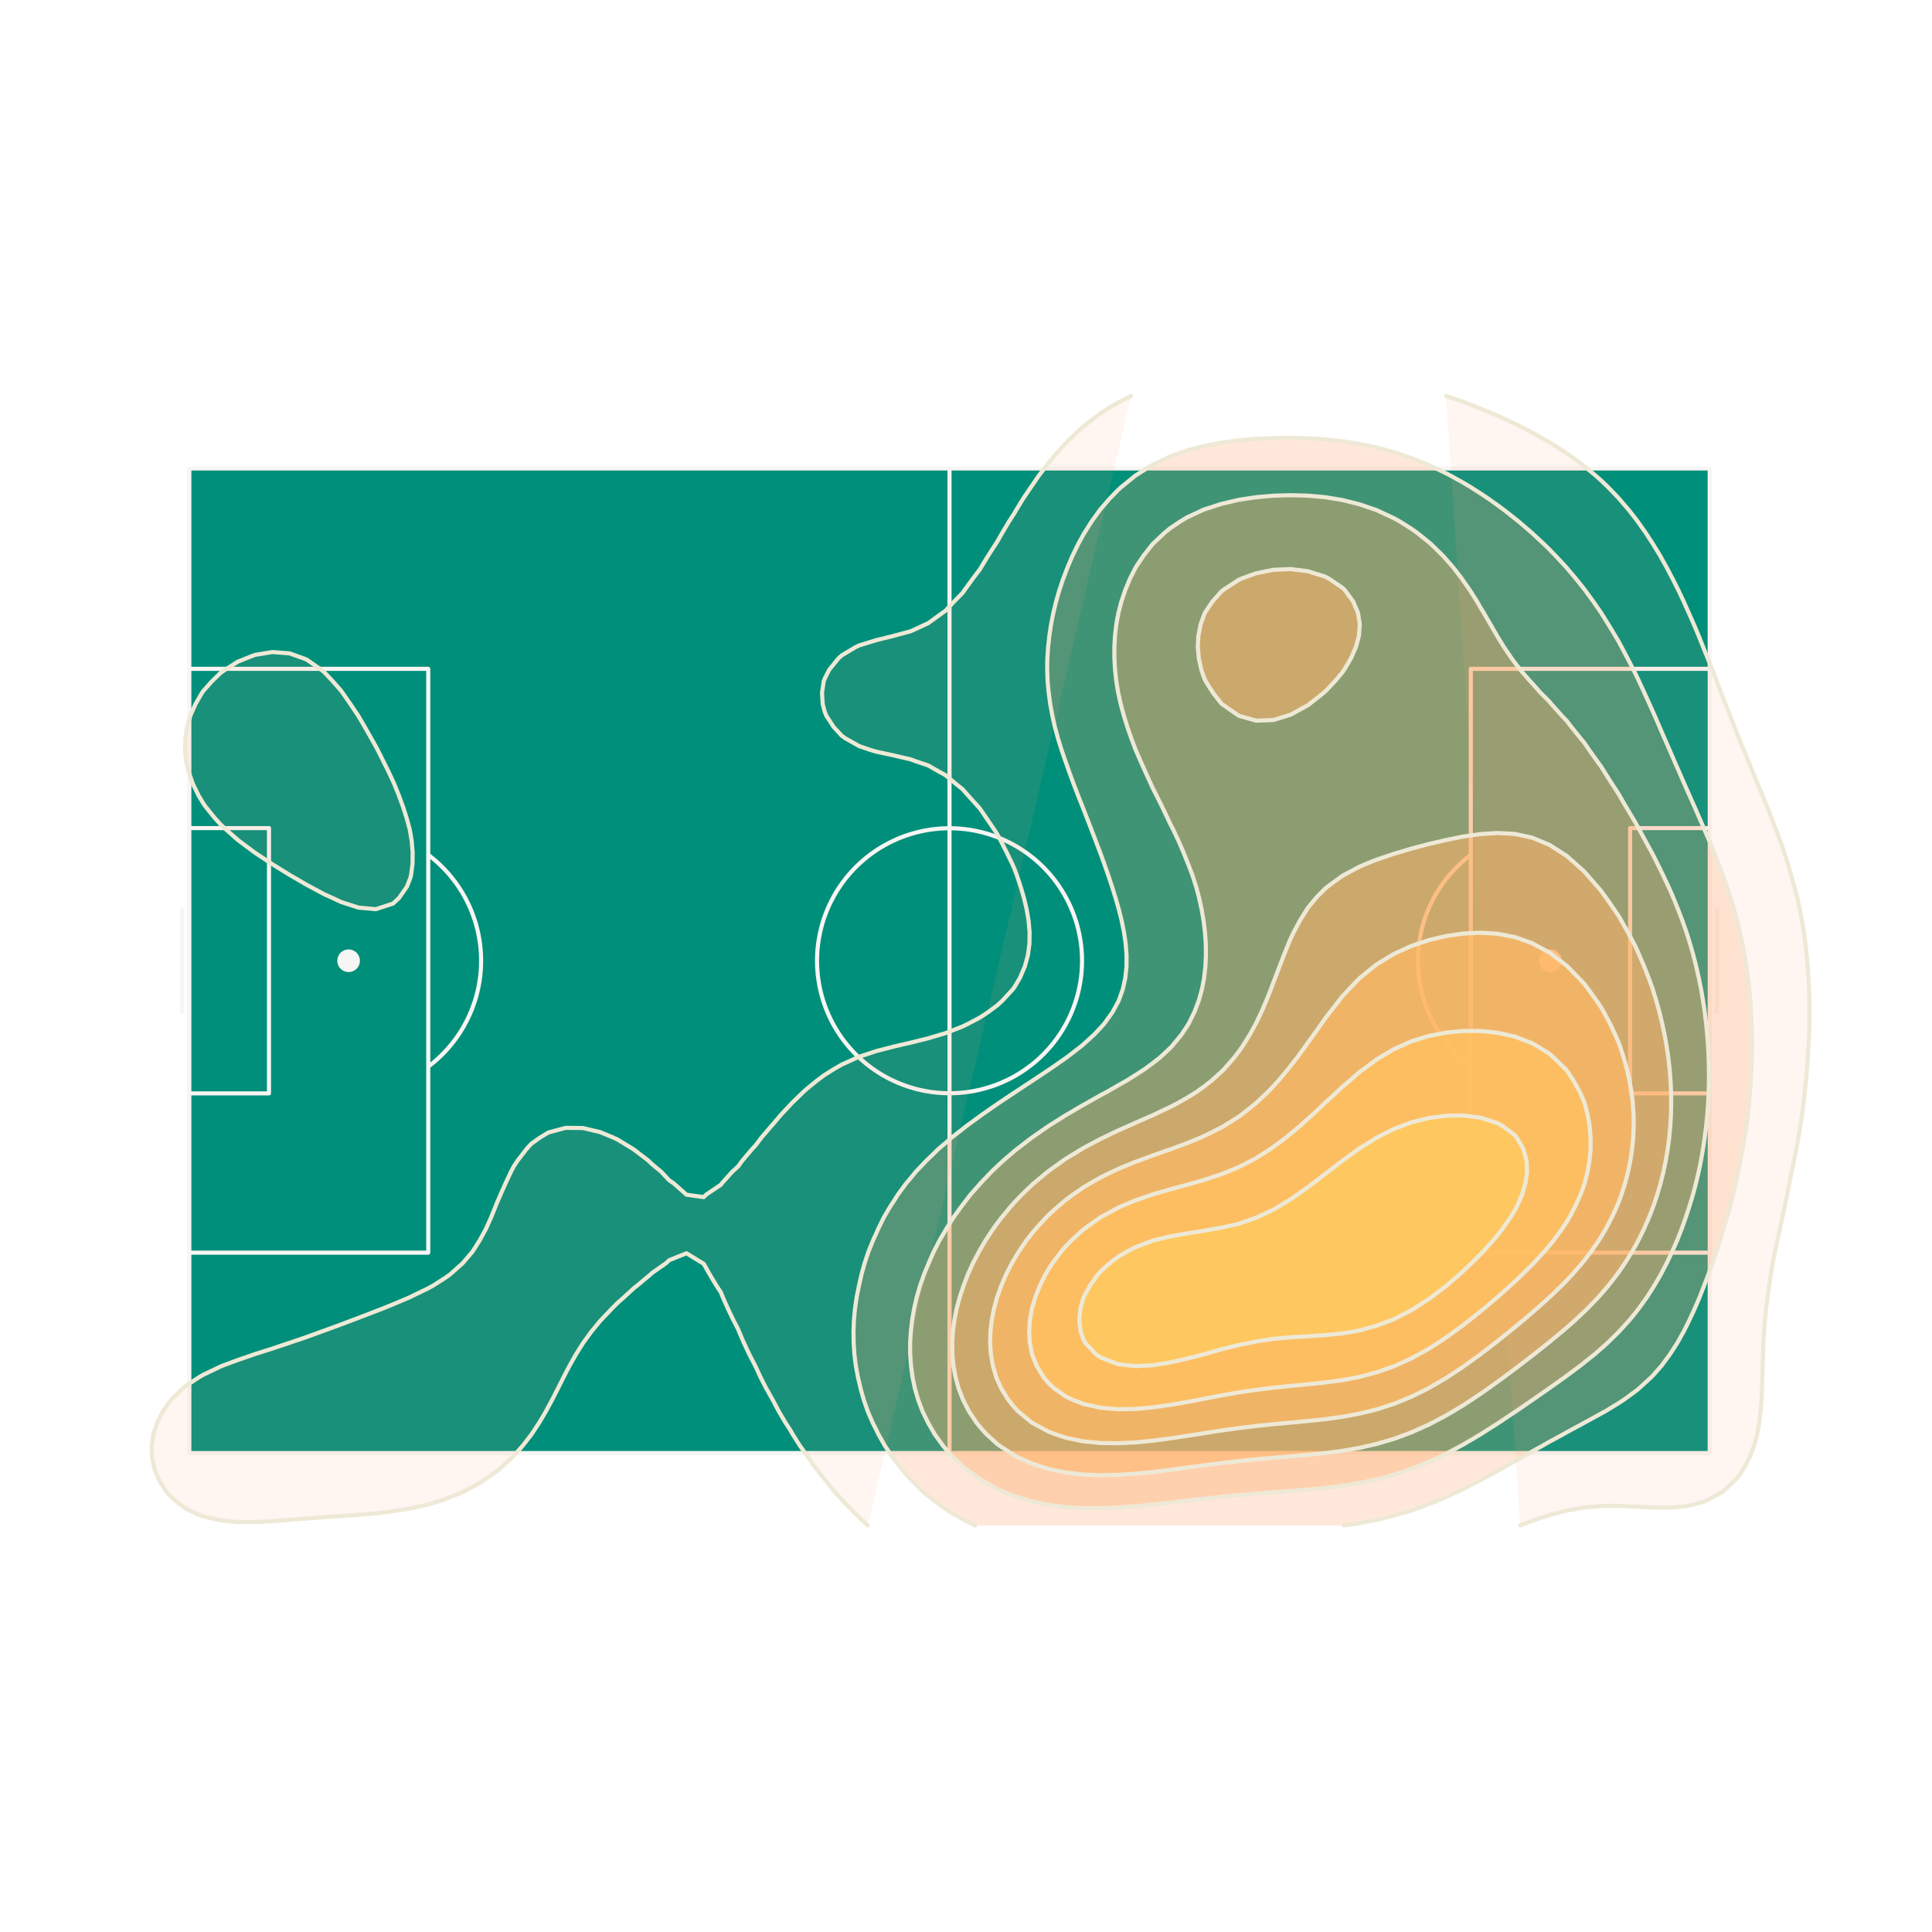 <?xml version='1.0' encoding='UTF-8' ?>
<svg xmlns='http://www.w3.org/2000/svg' xmlns:xlink='http://www.w3.org/1999/xlink' viewBox='0 0 504.00 504.00'>
<defs>
  <style type='text/css'><![CDATA[
    line, polyline, path, rect, circle {
      fill: none;
      stroke: #000000;
      stroke-linecap: round;
      stroke-linejoin: round;
      stroke-miterlimit: 10.00;
    }
  ]]></style>
</defs>
<rect width='100%' height='100%' style='stroke: none; fill: #FFFFFF;'/>
<defs>
  <clipPath id='cpMHw1MDR8NDIwLjg5OHw4My4xMDE5'>
    <rect x='0.00' y='83.10' width='504.00' height='337.80' />
  </clipPath>
</defs>
<defs>
  <clipPath id='cpMHw1MDR8NTA0fDA='>
    <rect x='0.00' y='0.00' width='504.00' height='504.00' />
  </clipPath>
</defs>
<defs>
  <clipPath id='cpOC4yMTkxOHw0OTguNTIxfDQxMi42Nzl8ODguNTgxNA=='>
    <rect x='8.22' y='88.58' width='490.30' height='324.10' />
  </clipPath>
</defs>
<rect x='49.39' y='122.20' width='396.62' height='256.86' style='stroke-width: 1.07; stroke: #F7F6F4; stroke-linecap: butt; fill: #008F7A;' clip-path='url(#cpOC4yMTkxOHw0OTguNTIxfDQxMi42Nzl8ODguNTgxNA==)' />
<polyline points='247.70,216.07 248.31,216.07 248.91,216.09 249.51,216.11 250.11,216.15 250.72,216.20 251.32,216.26 251.92,216.32 252.51,216.40 253.11,216.49 253.71,216.59 254.30,216.70 254.89,216.82 255.48,216.95 256.07,217.09 256.65,217.24 257.23,217.41 257.81,217.58 258.38,217.76 258.96,217.95 259.53,218.15 260.09,218.36 260.65,218.58 261.21,218.81 261.76,219.06 262.31,219.31 262.86,219.57 263.40,219.83 263.93,220.11 264.46,220.40 264.99,220.70 265.51,221.00 266.02,221.32 266.53,221.64 267.03,221.98 267.53,222.32 268.02,222.67 268.50,223.03 268.98,223.39 269.45,223.77 269.92,224.15 270.38,224.55 270.83,224.94 271.28,225.35 271.71,225.77 272.14,226.19 272.57,226.62 272.98,227.06 273.39,227.50 273.79,227.95 274.18,228.41 274.56,228.88 274.94,229.35 275.31,229.83 275.67,230.31 276.02,230.81 276.36,231.30 276.69,231.81 277.01,232.31 277.33,232.83 277.64,233.35 277.93,233.87 278.22,234.40 278.50,234.94 278.77,235.48 279.03,236.02 279.28,236.57 279.52,237.13 279.75,237.68 279.97,238.24 280.18,238.81 280.38,239.38 280.58,239.95 280.76,240.52 280.93,241.10 281.09,241.68 281.24,242.27 281.38,242.86 281.51,243.44 281.63,244.04 281.74,244.63 281.84,245.22 281.93,245.82 282.01,246.42 282.08,247.02 282.14,247.62 282.18,248.22 282.22,248.82 282.25,249.42 282.26,250.03 282.27,250.63 282.26,251.23 282.25,251.84 282.22,252.44 282.18,253.04 282.14,253.64 282.08,254.24 282.01,254.84 281.93,255.44 281.84,256.04 281.74,256.63 281.63,257.23 281.51,257.82 281.38,258.41 281.24,258.99 281.09,259.58 280.93,260.16 280.76,260.74 280.58,261.31 280.38,261.88 280.18,262.45 279.97,263.02 279.75,263.58 279.52,264.13 279.28,264.69 279.03,265.24 278.77,265.78 278.50,266.32 278.22,266.86 277.93,267.39 277.64,267.91 277.33,268.43 277.01,268.95 276.69,269.45 276.36,269.96 276.02,270.45 275.67,270.95 275.31,271.43 274.94,271.91 274.56,272.38 274.18,272.85 273.79,273.31 273.39,273.76 272.98,274.20 272.57,274.64 272.14,275.07 271.71,275.49 271.28,275.91 270.83,276.32 270.38,276.72 269.92,277.11 269.45,277.49 268.98,277.87 268.50,278.23 268.02,278.59 267.53,278.94 267.03,279.28 266.53,279.62 266.02,279.94 265.51,280.26 264.99,280.56 264.46,280.86 263.93,281.15 263.40,281.43 262.86,281.70 262.31,281.95 261.76,282.20 261.21,282.45 260.65,282.68 260.09,282.90 259.53,283.11 258.96,283.31 258.38,283.50 257.81,283.68 257.23,283.85 256.65,284.02 256.07,284.17 255.48,284.31 254.89,284.44 254.30,284.56 253.71,284.67 253.11,284.77 252.51,284.86 251.92,284.94 251.32,285.00 250.72,285.06 250.11,285.11 249.51,285.15 248.91,285.17 248.31,285.19 247.70,285.19 247.10,285.19 246.50,285.17 245.89,285.15 245.29,285.11 244.69,285.06 244.09,285.00 243.49,284.94 242.89,284.86 242.30,284.77 241.70,284.67 241.11,284.56 240.52,284.44 239.93,284.31 239.34,284.17 238.76,284.02 238.18,283.85 237.60,283.68 237.02,283.50 236.45,283.31 235.88,283.11 235.32,282.90 234.76,282.68 234.20,282.45 233.65,282.20 233.10,281.95 232.55,281.70 232.01,281.43 231.48,281.15 230.95,280.86 230.42,280.56 229.90,280.26 229.39,279.94 228.88,279.62 228.38,279.28 227.88,278.94 227.39,278.59 226.90,278.23 226.42,277.87 225.95,277.49 225.49,277.11 225.03,276.72 224.58,276.32 224.13,275.91 223.69,275.49 223.26,275.07 222.84,274.64 222.43,274.20 222.02,273.76 221.62,273.31 221.23,272.85 220.84,272.38 220.47,271.91 220.10,271.43 219.74,270.95 219.39,270.45 219.05,269.96 218.72,269.45 218.39,268.95 218.08,268.43 217.77,267.91 217.47,267.39 217.19,266.86 216.91,266.32 216.64,265.78 216.38,265.24 216.13,264.69 215.89,264.13 215.66,263.58 215.44,263.02 215.23,262.45 215.02,261.88 214.83,261.31 214.65,260.74 214.48,260.16 214.32,259.58 214.17,258.99 214.03,258.41 213.90,257.82 213.78,257.23 213.67,256.63 213.57,256.04 213.48,255.44 213.40,254.84 213.33,254.24 213.27,253.64 213.23,253.04 213.19,252.44 213.16,251.84 213.15,251.23 213.14,250.63 213.15,250.03 213.16,249.42 213.19,248.82 213.23,248.22 213.27,247.62 213.33,247.02 213.40,246.42 213.48,245.82 213.57,245.22 213.67,244.63 213.78,244.04 213.90,243.44 214.03,242.86 214.17,242.27 214.32,241.68 214.48,241.10 214.65,240.52 214.83,239.95 215.02,239.38 215.23,238.81 215.44,238.24 215.66,237.68 215.89,237.13 216.13,236.57 216.38,236.02 216.64,235.48 216.91,234.94 217.19,234.40 217.47,233.87 217.77,233.35 218.08,232.83 218.39,232.31 218.72,231.81 219.05,231.30 219.39,230.81 219.74,230.31 220.10,229.83 220.47,229.35 220.84,228.88 221.23,228.41 221.62,227.95 222.02,227.50 222.43,227.06 222.84,226.62 223.26,226.19 223.69,225.77 224.13,225.35 224.58,224.94 225.03,224.55 225.49,224.15 225.95,223.77 226.42,223.39 226.90,223.03 227.39,222.67 227.88,222.32 228.38,221.98 228.88,221.64 229.39,221.32 229.90,221.00 230.42,220.70 230.95,220.40 231.48,220.11 232.01,219.83 232.55,219.57 233.10,219.31 233.65,219.06 234.20,218.81 234.76,218.58 235.32,218.36 235.88,218.15 236.45,217.95 237.02,217.76 237.60,217.58 238.18,217.41 238.76,217.24 239.34,217.09 239.93,216.95 240.52,216.82 241.11,216.70 241.70,216.59 242.30,216.49 242.89,216.40 243.49,216.32 244.09,216.26 244.69,216.20 245.29,216.15 245.89,216.11 246.50,216.09 247.10,216.07 247.70,216.07 247.70,216.07 ' style='stroke-width: 1.07; stroke: #F7F6F4;' clip-path='url(#cpOC4yMTkxOHw0OTguNTIxfDQxMi42Nzl8ODguNTgxNA==)' />
<polyline points='90.94,216.07 91.55,216.07 92.15,216.09 92.75,216.11 93.35,216.15 93.96,216.20 94.56,216.26 95.16,216.32 95.75,216.40 96.35,216.49 96.95,216.59 97.54,216.70 98.13,216.82 98.72,216.95 99.30,217.09 99.89,217.24 100.47,217.41 101.05,217.58 101.62,217.76 102.20,217.95 102.76,218.15 103.33,218.36 103.89,218.58 104.45,218.81 105.00,219.06 105.55,219.31 106.09,219.57 106.63,219.83 107.17,220.11 107.70,220.40 108.22,220.70 108.74,221.00 109.26,221.32 109.77,221.64 110.27,221.98 110.77,222.32 111.26,222.67 111.74,223.03 112.22,223.39 112.69,223.77 113.16,224.15 113.62,224.55 114.07,224.94 114.52,225.35 114.95,225.77 115.38,226.19 115.81,226.62 116.22,227.06 116.63,227.50 117.03,227.95 117.42,228.41 117.80,228.88 118.18,229.35 118.55,229.83 118.91,230.31 119.26,230.81 119.60,231.30 119.93,231.81 120.25,232.31 120.57,232.83 120.88,233.35 121.17,233.87 121.46,234.40 121.74,234.94 122.01,235.48 122.27,236.02 122.52,236.57 122.76,237.13 122.99,237.68 123.21,238.24 123.42,238.81 123.62,239.38 123.81,239.95 124.00,240.52 124.17,241.10 124.33,241.68 124.48,242.27 124.62,242.86 124.75,243.44 124.87,244.04 124.98,244.63 125.08,245.22 125.17,245.82 125.25,246.42 125.32,247.02 125.37,247.62 125.42,248.22 125.46,248.82 125.49,249.42 125.50,250.03 125.51,250.63 125.50,251.23 125.49,251.84 125.46,252.44 125.42,253.04 125.37,253.64 125.32,254.24 125.25,254.84 125.17,255.44 125.08,256.04 124.98,256.63 124.87,257.23 124.75,257.82 124.62,258.41 124.48,258.99 124.33,259.58 124.17,260.16 124.00,260.74 123.81,261.31 123.62,261.88 123.42,262.45 123.21,263.02 122.99,263.58 122.76,264.13 122.52,264.69 122.27,265.24 122.01,265.78 121.74,266.32 121.46,266.86 121.17,267.39 120.88,267.91 120.57,268.43 120.25,268.95 119.93,269.45 119.60,269.96 119.26,270.45 118.91,270.95 118.55,271.43 118.18,271.91 117.80,272.38 117.42,272.85 117.03,273.31 116.63,273.76 116.22,274.20 115.81,274.64 115.38,275.07 114.95,275.49 114.52,275.91 114.07,276.32 113.62,276.72 113.16,277.11 112.69,277.49 112.22,277.87 111.74,278.23 111.26,278.59 110.77,278.94 110.27,279.28 109.77,279.62 109.26,279.94 108.74,280.26 108.22,280.56 107.70,280.86 107.17,281.15 106.63,281.43 106.09,281.70 105.55,281.95 105.00,282.20 104.45,282.45 103.89,282.68 103.33,282.90 102.76,283.11 102.20,283.31 101.62,283.50 101.05,283.68 100.47,283.85 99.89,284.02 99.30,284.17 98.72,284.31 98.13,284.44 97.54,284.56 96.95,284.67 96.35,284.77 95.75,284.86 95.16,284.94 94.56,285.00 93.96,285.06 93.35,285.11 92.75,285.15 92.15,285.17 91.55,285.19 90.94,285.19 90.34,285.19 89.74,285.17 89.13,285.15 88.53,285.11 87.93,285.06 87.33,285.00 86.73,284.94 86.13,284.86 85.54,284.77 84.94,284.67 84.35,284.56 83.76,284.44 83.17,284.31 82.58,284.17 82.00,284.02 81.42,283.85 80.84,283.68 80.26,283.50 79.69,283.31 79.12,283.11 78.56,282.90 78.00,282.68 77.44,282.45 76.89,282.20 76.34,281.95 75.79,281.70 75.25,281.43 74.72,281.15 74.19,280.86 73.66,280.56 73.14,280.26 72.63,279.94 72.12,279.62 71.62,279.28 71.12,278.94 70.63,278.59 70.14,278.23 69.66,277.87 69.19,277.49 68.73,277.11 68.27,276.72 67.82,276.32 67.37,275.91 66.93,275.49 66.50,275.07 66.08,274.64 65.67,274.20 65.26,273.76 64.86,273.31 64.47,272.85 64.08,272.38 63.71,271.91 63.34,271.43 62.98,270.95 62.63,270.45 62.29,269.96 61.96,269.45 61.63,268.95 61.32,268.43 61.01,267.91 60.71,267.39 60.43,266.86 60.15,266.32 59.88,265.78 59.62,265.24 59.37,264.69 59.13,264.13 58.90,263.58 58.68,263.02 58.46,262.45 58.26,261.88 58.07,261.31 57.89,260.74 57.72,260.16 57.56,259.58 57.41,258.99 57.27,258.41 57.14,257.82 57.02,257.23 56.91,256.63 56.81,256.04 56.72,255.44 56.64,254.84 56.57,254.24 56.51,253.64 56.46,253.04 56.43,252.44 56.40,251.84 56.39,251.23 56.38,250.63 56.39,250.03 56.40,249.42 56.43,248.82 56.46,248.22 56.51,247.62 56.57,247.02 56.64,246.42 56.72,245.82 56.81,245.22 56.91,244.63 57.02,244.04 57.14,243.44 57.27,242.86 57.41,242.27 57.56,241.68 57.72,241.10 57.89,240.52 58.07,239.95 58.26,239.38 58.46,238.81 58.68,238.24 58.90,237.68 59.13,237.13 59.37,236.57 59.62,236.02 59.88,235.48 60.15,234.94 60.43,234.40 60.71,233.87 61.01,233.35 61.32,232.83 61.63,232.31 61.96,231.81 62.29,231.30 62.63,230.81 62.98,230.31 63.34,229.83 63.71,229.35 64.08,228.88 64.47,228.41 64.86,227.95 65.26,227.50 65.67,227.06 66.08,226.62 66.50,226.19 66.93,225.77 67.37,225.35 67.82,224.94 68.27,224.55 68.73,224.15 69.19,223.77 69.66,223.39 70.14,223.03 70.63,222.67 71.12,222.32 71.62,221.98 72.12,221.64 72.63,221.32 73.14,221.00 73.66,220.70 74.19,220.40 74.72,220.11 75.25,219.83 75.79,219.57 76.34,219.31 76.89,219.06 77.44,218.81 78.00,218.58 78.56,218.36 79.12,218.15 79.69,217.95 80.26,217.76 80.84,217.58 81.42,217.41 82.00,217.24 82.58,217.09 83.17,216.95 83.76,216.82 84.35,216.70 84.94,216.59 85.54,216.49 86.13,216.40 86.73,216.32 87.33,216.26 87.93,216.20 88.53,216.15 89.13,216.11 89.74,216.09 90.34,216.07 90.94,216.07 90.94,216.07 ' style='stroke-width: 1.07; stroke: #F7F6F4;' clip-path='url(#cpOC4yMTkxOHw0OTguNTIxfDQxMi42Nzl8ODguNTgxNA==)' />
<polyline points='404.46,216.07 405.07,216.07 405.67,216.09 406.27,216.11 406.88,216.15 407.48,216.20 408.08,216.26 408.68,216.32 409.27,216.40 409.87,216.49 410.47,216.59 411.06,216.70 411.65,216.82 412.24,216.95 412.83,217.09 413.41,217.24 413.99,217.41 414.57,217.58 415.14,217.76 415.72,217.95 416.29,218.15 416.85,218.36 417.41,218.58 417.97,218.81 418.52,219.06 419.07,219.31 419.62,219.57 420.16,219.83 420.69,220.11 421.22,220.40 421.75,220.70 422.27,221.00 422.78,221.32 423.29,221.64 423.79,221.98 424.29,222.32 424.78,222.67 425.26,223.03 425.74,223.39 426.22,223.77 426.68,224.15 427.14,224.55 427.59,224.94 428.04,225.35 428.47,225.77 428.90,226.19 429.33,226.62 429.74,227.06 430.15,227.50 430.55,227.95 430.94,228.41 431.32,228.88 431.70,229.35 432.07,229.83 432.43,230.31 432.78,230.81 433.12,231.30 433.45,231.81 433.78,232.31 434.09,232.83 434.40,233.35 434.69,233.87 434.98,234.40 435.26,234.94 435.53,235.48 435.79,236.02 436.04,236.57 436.28,237.13 436.51,237.68 436.73,238.24 436.94,238.81 437.14,239.38 437.34,239.95 437.52,240.52 437.69,241.10 437.85,241.68 438.00,242.27 438.14,242.86 438.27,243.44 438.39,244.04 438.50,244.63 438.60,245.22 438.69,245.82 438.77,246.42 438.84,247.02 438.90,247.62 438.94,248.22 438.98,248.82 439.01,249.42 439.02,250.03 439.03,250.63 439.02,251.23 439.01,251.84 438.98,252.44 438.94,253.04 438.90,253.64 438.84,254.24 438.77,254.84 438.69,255.44 438.60,256.04 438.50,256.63 438.39,257.23 438.27,257.82 438.14,258.41 438.00,258.99 437.85,259.58 437.69,260.16 437.52,260.74 437.34,261.31 437.14,261.88 436.94,262.45 436.73,263.02 436.51,263.58 436.28,264.13 436.04,264.69 435.79,265.24 435.53,265.78 435.26,266.32 434.98,266.86 434.69,267.39 434.40,267.91 434.09,268.43 433.78,268.95 433.45,269.45 433.12,269.96 432.78,270.45 432.43,270.95 432.07,271.43 431.70,271.91 431.32,272.38 430.94,272.85 430.55,273.31 430.15,273.76 429.74,274.20 429.33,274.64 428.90,275.07 428.47,275.49 428.04,275.91 427.59,276.32 427.14,276.72 426.68,277.11 426.22,277.49 425.74,277.87 425.26,278.23 424.78,278.59 424.29,278.94 423.79,279.28 423.29,279.62 422.78,279.94 422.27,280.26 421.75,280.56 421.22,280.86 420.69,281.15 420.16,281.43 419.62,281.70 419.07,281.95 418.52,282.20 417.97,282.45 417.41,282.68 416.85,282.90 416.29,283.11 415.72,283.31 415.14,283.50 414.57,283.68 413.99,283.85 413.41,284.02 412.83,284.17 412.24,284.31 411.65,284.44 411.06,284.56 410.47,284.67 409.87,284.77 409.27,284.86 408.68,284.94 408.08,285.00 407.48,285.06 406.88,285.11 406.27,285.15 405.67,285.17 405.07,285.19 404.46,285.19 403.86,285.19 403.26,285.17 402.66,285.15 402.05,285.11 401.45,285.06 400.85,285.00 400.25,284.94 399.65,284.86 399.06,284.77 398.46,284.67 397.87,284.56 397.28,284.44 396.69,284.31 396.10,284.17 395.52,284.02 394.94,283.85 394.36,283.68 393.78,283.50 393.21,283.31 392.64,283.11 392.08,282.90 391.52,282.68 390.96,282.45 390.41,282.20 389.86,281.95 389.31,281.70 388.77,281.43 388.24,281.15 387.71,280.86 387.18,280.56 386.66,280.26 386.15,279.94 385.64,279.62 385.14,279.28 384.64,278.94 384.15,278.59 383.66,278.23 383.19,277.87 382.71,277.49 382.25,277.11 381.79,276.72 381.34,276.32 380.89,275.91 380.45,275.49 380.02,275.07 379.60,274.64 379.19,274.20 378.78,273.76 378.38,273.31 377.99,272.85 377.60,272.38 377.23,271.91 376.86,271.43 376.50,270.95 376.15,270.45 375.81,269.96 375.48,269.45 375.15,268.95 374.84,268.43 374.53,267.91 374.23,267.39 373.95,266.86 373.67,266.32 373.40,265.78 373.14,265.24 372.89,264.69 372.65,264.13 372.42,263.58 372.20,263.02 371.99,262.45 371.78,261.88 371.59,261.31 371.41,260.74 371.24,260.16 371.08,259.58 370.93,258.99 370.79,258.41 370.66,257.82 370.54,257.23 370.43,256.63 370.33,256.04 370.24,255.44 370.16,254.84 370.09,254.24 370.03,253.64 369.99,253.04 369.95,252.44 369.92,251.84 369.91,251.23 369.90,250.63 369.91,250.03 369.92,249.42 369.95,248.82 369.99,248.22 370.03,247.62 370.09,247.02 370.16,246.42 370.24,245.82 370.33,245.22 370.43,244.63 370.54,244.04 370.66,243.44 370.79,242.86 370.93,242.27 371.08,241.68 371.24,241.10 371.41,240.52 371.59,239.95 371.78,239.38 371.99,238.81 372.20,238.24 372.42,237.68 372.65,237.13 372.89,236.57 373.14,236.02 373.40,235.48 373.67,234.94 373.95,234.40 374.23,233.87 374.53,233.35 374.84,232.83 375.15,232.31 375.48,231.81 375.81,231.30 376.15,230.81 376.50,230.31 376.86,229.83 377.23,229.35 377.60,228.88 377.99,228.41 378.38,227.95 378.78,227.50 379.19,227.06 379.60,226.62 380.02,226.19 380.45,225.77 380.89,225.35 381.34,224.94 381.79,224.55 382.25,224.15 382.71,223.77 383.19,223.39 383.66,223.03 384.15,222.67 384.64,222.32 385.14,221.98 385.64,221.64 386.15,221.32 386.66,221.00 387.18,220.70 387.71,220.40 388.24,220.11 388.77,219.83 389.31,219.57 389.86,219.31 390.41,219.06 390.96,218.81 391.52,218.58 392.08,218.36 392.64,218.15 393.21,217.95 393.78,217.76 394.36,217.58 394.94,217.41 395.52,217.24 396.10,217.09 396.69,216.95 397.28,216.82 397.87,216.70 398.46,216.59 399.06,216.49 399.65,216.40 400.25,216.32 400.85,216.26 401.45,216.20 402.05,216.15 402.66,216.11 403.26,216.09 403.86,216.07 404.46,216.07 404.46,216.07 ' style='stroke-width: 1.07; stroke: #F7F6F4;' clip-path='url(#cpOC4yMTkxOHw0OTguNTIxfDQxMi42Nzl8ODguNTgxNA==)' />
<rect x='49.39' y='174.48' width='62.33' height='152.30' style='stroke-width: 1.07; stroke: #F7F6F4; stroke-linecap: butt; fill: #008F7A;' clip-path='url(#cpOC4yMTkxOHw0OTguNTIxfDQxMi42Nzl8ODguNTgxNA==)' />
<rect x='383.69' y='174.48' width='62.33' height='152.30' style='stroke-width: 1.07; stroke: #F7F6F4; stroke-linecap: butt; fill: #008F7A;' clip-path='url(#cpOC4yMTkxOHw0OTguNTIxfDQxMi42Nzl8ODguNTgxNA==)' />
<circle cx='90.94' cy='250.63' r='1.95pt' style='stroke-width: 0.71; stroke: #F7F6F4; fill: #F7F6F4;' clip-path='url(#cpOC4yMTkxOHw0OTguNTIxfDQxMi42Nzl8ODguNTgxNA==)' />
<circle cx='404.46' cy='250.63' r='1.95pt' style='stroke-width: 0.71; stroke: #F7F6F4; fill: #F7F6F4;' clip-path='url(#cpOC4yMTkxOHw0OTguNTIxfDQxMi42Nzl8ODguNTgxNA==)' />
<line x1='47.50' y1='236.80' x2='47.50' y2='264.46' style='stroke-width: 1.07; stroke: #F7F6F4; stroke-linecap: butt;' clip-path='url(#cpOC4yMTkxOHw0OTguNTIxfDQxMi42Nzl8ODguNTgxNA==)' />
<line x1='447.90' y1='236.80' x2='447.90' y2='264.46' style='stroke-width: 1.07; stroke: #F7F6F4; stroke-linecap: butt;' clip-path='url(#cpOC4yMTkxOHw0OTguNTIxfDQxMi42Nzl8ODguNTgxNA==)' />
<rect x='49.39' y='216.03' width='20.78' height='69.20' style='stroke-width: 1.07; stroke: #F7F6F4; stroke-linecap: butt; fill: #008F7A;' clip-path='url(#cpOC4yMTkxOHw0OTguNTIxfDQxMi42Nzl8ODguNTgxNA==)' />
<rect x='425.24' y='216.03' width='20.78' height='69.20' style='stroke-width: 1.07; stroke: #F7F6F4; stroke-linecap: butt; fill: #008F7A;' clip-path='url(#cpOC4yMTkxOHw0OTguNTIxfDQxMi42Nzl8ODguNTgxNA==)' />
<line x1='247.70' y1='379.06' x2='247.70' y2='122.20' style='stroke-width: 1.07; stroke: #F7F6F4; stroke-linecap: butt;' clip-path='url(#cpOC4yMTkxOHw0OTguNTIxfDQxMi42Nzl8ODguNTgxNA==)' />
<polyline points='226.39,397.95 224.10,395.80 223.22,394.97 220.32,391.99 219.60,391.18 217.62,389.02 215.22,386.04 215.10,385.88 212.85,383.07 210.76,380.09 210.60,379.83 208.65,377.11 206.77,374.14 206.10,372.95 204.92,371.16 203.17,368.19 201.60,365.21 201.59,365.19 199.91,362.23 198.39,359.26 197.09,356.43 197.01,356.28 195.47,353.31 194.07,350.33 192.79,347.35 192.59,346.82 191.32,344.38 189.89,341.40 188.57,338.43 188.09,337.20 186.94,335.45 185.15,332.47 183.58,329.68 183.27,329.50 179.08,326.94 174.58,328.74 173.79,329.50 170.08,332.09 169.69,332.47 166.12,335.45 165.57,335.85 162.76,338.43 161.07,339.92 159.60,341.40 156.76,344.38 156.57,344.59 154.29,347.35 152.13,350.33 152.07,350.42 150.25,353.31 148.58,356.28 147.57,358.19 147.03,359.26 145.53,362.23 144.02,365.21 143.06,366.96 142.41,368.19 140.65,371.16 138.69,374.14 138.56,374.31 136.39,377.11 134.06,379.75 133.73,380.09 130.48,383.07 129.56,383.81 126.43,386.04 125.05,386.92 121.15,389.02 120.55,389.31 116.05,391.12 113.27,391.99 111.55,392.50 107.04,393.51 102.54,394.25 98.04,394.79 95.97,394.97 93.54,395.18 89.04,395.50 84.53,395.80 80.03,396.13 75.53,396.49 71.03,396.83 66.52,397.06 62.02,397.05 57.52,396.63 53.02,395.59 51.46,394.97 48.51,393.57 46.31,391.99 44.01,389.90 43.29,389.02 41.46,386.04 40.26,383.07 39.65,380.09 39.57,377.11 40.02,374.14 40.99,371.16 42.48,368.19 44.01,365.93 44.60,365.21 47.66,362.23 48.51,361.53 51.95,359.26 53.02,358.64 57.52,356.49 58.03,356.28 62.02,354.79 66.33,353.31 66.52,353.24 71.03,351.81 75.43,350.33 75.53,350.30 80.03,348.77 83.92,347.35 84.53,347.14 89.04,345.48 91.95,344.38 93.54,343.78 98.04,342.05 99.73,341.40 102.54,340.26 106.87,338.43 107.04,338.34 111.55,336.15 112.86,335.45 116.05,333.42 117.40,332.47 120.55,329.66 120.72,329.50 123.26,326.52 125.05,323.70 125.15,323.54 126.77,320.57 128.11,317.59 129.31,314.62 129.56,313.98 130.57,311.64 131.89,308.66 133.29,305.69 134.06,304.23 135.07,302.71 137.36,299.74 138.56,298.41 140.86,296.76 143.06,295.43 147.57,294.22 152.07,294.27 156.57,295.34 160.01,296.76 161.07,297.26 165.16,299.74 165.57,300.04 169.07,302.71 170.08,303.68 172.51,305.69 174.58,307.91 175.71,308.66 179.06,311.64 179.08,311.66 183.58,312.29 184.22,311.64 188.09,309.03 188.34,308.66 191.01,305.69 192.59,304.24 193.70,302.71 196.21,299.74 197.09,298.81 198.64,296.76 201.18,293.78 201.59,293.34 203.72,290.81 206.10,288.28 206.51,287.83 209.56,284.86 210.60,283.94 213.13,281.88 215.10,280.42 217.52,278.90 219.60,277.71 223.53,275.93 224.10,275.68 228.61,274.19 233.11,273.03 233.44,272.95 237.61,271.98 242.11,270.87 245.13,269.97 246.62,269.53 251.12,267.77 252.68,267.00 255.62,265.45 257.79,264.02 260.12,262.30 261.49,261.05 264.23,258.07 264.63,257.53 266.07,255.09 267.35,252.12 268.16,249.14 268.55,246.17 268.59,243.19 268.33,240.21 267.83,237.24 267.12,234.26 266.25,231.29 265.25,228.31 264.63,226.64 264.05,225.33 262.61,222.36 261.09,219.38 260.12,217.56 259.36,216.40 257.34,213.43 255.62,210.92 255.20,210.45 252.51,207.48 251.12,205.89 249.38,204.50 246.62,202.20 245.36,201.52 242.11,199.67 238.78,198.55 237.61,198.11 233.11,197.06 228.61,196.10 226.83,195.57 224.10,194.62 220.51,192.60 219.60,191.95 217.45,189.62 215.52,186.64 215.10,185.49 214.62,183.67 214.44,180.69 214.89,177.72 215.10,177.13 216.30,174.74 218.71,171.76 219.60,170.96 223.25,168.79 224.10,168.38 228.61,166.99 233.11,165.88 233.35,165.81 237.61,164.66 241.55,162.84 242.11,162.59 245.88,159.86 246.62,159.35 248.94,156.88 251.12,154.66 251.64,153.91 253.80,150.93 255.62,148.53 255.96,147.95 257.77,144.98 259.69,142.00 260.12,141.36 261.44,139.03 263.22,136.05 264.63,133.87 265.08,133.07 266.90,130.10 268.91,127.12 269.13,126.82 270.95,124.15 273.22,121.17 273.63,120.67 275.66,118.19 278.13,115.51 278.41,115.22 281.51,112.24 282.63,111.25 285.14,109.27 287.14,107.79 289.50,106.29 291.64,105.00 295.05,103.31 ' style='stroke-width: 1.07; stroke: #EEE9D6; fill: #FF9D6F; fill-opacity: 0.10;' clip-path='url(#cpOC4yMTkxOHw0OTguNTIxfDQxMi42Nzl8ODguNTgxNA==)' />
<polyline points='48.51,198.10 48.28,195.57 48.35,192.60 48.51,191.38 48.80,189.62 49.69,186.64 51.00,183.67 52.72,180.69 53.02,180.27 55.29,177.72 57.52,175.56 58.70,174.74 62.02,172.62 64.16,171.76 66.52,170.84 71.03,170.10 75.53,170.44 79.23,171.76 80.03,172.08 83.82,174.74 84.53,175.29 86.81,177.72 89.04,180.26 89.34,180.69 91.41,183.67 93.40,186.64 93.54,186.86 95.15,189.62 96.85,192.60 98.04,194.72 98.49,195.57 99.99,198.55 101.46,201.52 102.54,203.82 102.84,204.50 104.04,207.48 105.13,210.45 106.09,213.43 106.89,216.40 107.04,217.25 107.40,219.38 107.65,222.36 107.62,225.33 107.23,228.31 107.04,229.03 106.16,231.29 104.09,234.26 102.54,235.71 98.04,237.18 93.54,236.77 89.04,235.33 86.77,234.26 84.53,233.26 80.89,231.29 80.03,230.84 75.69,228.31 75.53,228.22 71.03,225.44 70.87,225.33 66.52,222.46 66.39,222.36 62.39,219.38 62.02,219.10 58.97,216.40 57.52,215.04 56.05,213.43 53.64,210.45 53.02,209.56 51.77,207.48 50.33,204.50 49.26,201.52 48.56,198.55 48.51,198.10 ' style='stroke-width: 1.07; stroke: #EEE9D6; fill: #FF9D6F; fill-opacity: 0.10;' clip-path='url(#cpOC4yMTkxOHw0OTguNTIxfDQxMi42Nzl8ODguNTgxNA==)' />
<polyline points='396.55,397.95 399.69,396.74 404.20,395.23 405.20,394.97 408.70,394.07 413.20,393.28 417.70,392.88 422.21,392.84 426.71,393.04 431.21,393.27 435.71,393.31 440.22,392.88 443.62,391.99 444.72,391.67 449.22,389.29 449.56,389.02 452.73,386.04 453.72,384.86 454.91,383.07 456.45,380.09 457.59,377.11 458.22,374.85 458.40,374.14 458.94,371.16 459.30,368.19 459.53,365.21 459.66,362.23 459.75,359.26 459.82,356.28 459.91,353.31 460.03,350.33 460.20,347.35 460.43,344.38 460.73,341.40 461.09,338.43 461.50,335.45 461.96,332.47 462.46,329.50 462.73,328.03 463.03,326.52 463.67,323.54 464.32,320.57 464.96,317.59 465.60,314.62 466.21,311.64 466.81,308.66 467.23,306.43 467.39,305.69 468.02,302.71 468.61,299.74 469.15,296.76 469.64,293.78 470.08,290.81 470.48,287.83 470.83,284.86 471.13,281.88 471.39,278.90 471.61,275.93 471.73,273.74 471.79,272.95 471.93,269.97 472.02,267.00 472.05,264.02 472.02,261.05 471.93,258.07 471.78,255.09 471.73,254.48 471.58,252.12 471.32,249.14 470.99,246.17 470.58,243.19 470.10,240.21 469.53,237.24 468.87,234.26 468.11,231.29 467.25,228.31 467.23,228.23 466.40,225.33 465.46,222.36 464.42,219.38 463.29,216.40 462.73,214.99 462.15,213.43 461.00,210.45 459.79,207.48 458.52,204.50 458.22,203.83 457.31,201.52 456.10,198.55 454.87,195.57 453.72,192.86 453.62,192.60 452.47,189.62 451.31,186.64 450.13,183.67 449.22,181.41 448.95,180.69 447.84,177.72 446.69,174.74 445.50,171.76 444.72,169.86 444.30,168.79 443.11,165.81 441.86,162.84 440.54,159.86 440.22,159.15 439.21,156.88 437.81,153.91 436.31,150.93 435.71,149.81 434.74,147.95 433.08,144.98 431.26,142.00 431.21,141.92 429.34,139.03 427.23,136.05 426.71,135.36 424.93,133.07 422.38,130.10 422.21,129.91 419.54,127.12 417.70,125.36 416.35,124.15 413.20,121.53 412.74,121.17 408.70,118.24 408.63,118.19 404.20,115.38 403.93,115.22 399.69,112.83 398.57,112.24 395.19,110.54 392.46,109.27 390.69,108.46 386.19,106.57 385.47,106.29 381.69,104.82 377.25,103.31 ' style='stroke-width: 1.07; stroke: #EEE9D6; fill: #FF9D6F; fill-opacity: 0.10;' clip-path='url(#cpOC4yMTkxOHw0OTguNTIxfDQxMi42Nzl8ODguNTgxNA==)' />
<polyline points='254.40,397.95 251.12,396.35 248.74,394.97 246.62,393.64 244.32,391.99 242.11,390.24 240.70,389.02 237.67,386.04 237.61,385.98 235.03,383.07 233.11,380.50 232.80,380.09 230.81,377.11 229.14,374.14 228.61,373.03 227.66,371.16 226.38,368.19 225.34,365.21 224.50,362.23 224.10,360.44 223.81,359.26 223.26,356.28 222.89,353.31 222.69,350.33 222.65,347.35 222.76,344.38 223.04,341.40 223.47,338.43 224.07,335.45 224.10,335.31 224.74,332.47 225.56,329.50 226.56,326.52 227.76,323.54 228.61,321.71 229.10,320.57 230.56,317.59 232.31,314.62 233.11,313.42 234.23,311.64 236.42,308.66 237.61,307.27 238.89,305.69 241.73,302.71 242.11,302.36 244.80,299.74 246.62,298.20 248.26,296.76 251.12,294.54 252.06,293.78 255.62,291.19 256.13,290.81 260.12,288.04 260.42,287.83 264.63,285.02 264.87,284.86 269.13,282.05 269.40,281.88 273.63,279.06 273.88,278.90 278.13,275.94 278.15,275.93 282.02,272.95 282.63,272.42 285.35,269.97 287.14,268.08 288.10,267.00 290.23,264.02 291.64,261.42 291.83,261.05 292.90,258.07 293.56,255.09 293.87,252.12 293.88,249.14 293.65,246.17 293.21,243.19 292.61,240.21 291.87,237.24 291.64,236.42 291.02,234.26 290.09,231.29 289.10,228.31 288.06,225.33 287.14,222.79 286.98,222.36 285.85,219.38 284.71,216.40 283.56,213.43 282.63,211.05 282.40,210.45 281.22,207.48 280.08,204.50 278.98,201.52 278.13,199.10 277.93,198.55 276.91,195.57 275.99,192.60 275.18,189.62 274.51,186.64 273.97,183.67 273.63,181.11 273.57,180.69 273.29,177.72 273.18,174.74 273.22,171.76 273.42,168.79 273.63,166.97 273.75,165.81 274.20,162.84 274.79,159.86 275.51,156.88 276.37,153.91 277.37,150.93 278.13,148.97 278.51,147.95 279.78,144.98 281.23,142.00 282.63,139.46 282.88,139.03 284.76,136.05 286.91,133.07 287.14,132.79 289.45,130.10 291.64,127.85 292.44,127.12 296.09,124.15 296.14,124.10 300.64,121.27 300.84,121.17 305.15,119.12 307.68,118.19 309.65,117.50 314.15,116.31 318.65,115.46 320.45,115.22 323.16,114.86 327.66,114.47 332.16,114.26 336.66,114.21 341.16,114.32 345.67,114.61 350.17,115.09 350.97,115.22 354.67,115.79 359.17,116.74 363.68,117.96 364.39,118.19 368.18,119.47 372.38,121.17 372.68,121.30 377.18,123.44 378.53,124.15 381.69,125.91 383.72,127.12 386.19,128.70 388.29,130.10 390.69,131.81 392.41,133.07 395.19,135.27 396.17,136.05 399.64,139.03 399.69,139.08 402.84,142.00 404.20,143.34 405.80,144.98 408.55,147.95 408.70,148.12 411.07,150.93 413.20,153.58 413.45,153.91 415.61,156.88 417.68,159.86 417.70,159.90 419.54,162.84 421.34,165.81 422.21,167.29 423.02,168.79 424.59,171.76 426.12,174.74 426.71,175.91 427.57,177.72 428.95,180.69 430.30,183.67 431.21,185.68 431.63,186.64 432.92,189.62 434.21,192.60 435.51,195.57 435.71,196.04 436.80,198.55 438.10,201.52 439.40,204.50 440.22,206.34 440.72,207.48 442.04,210.45 443.34,213.43 444.63,216.40 444.72,216.61 445.91,219.38 447.14,222.36 448.31,225.33 449.22,227.78 449.42,228.31 450.48,231.29 451.46,234.26 452.35,237.24 453.15,240.21 453.72,242.60 453.87,243.19 454.52,246.17 455.09,249.14 455.58,252.12 455.99,255.09 456.32,258.07 456.59,261.05 456.78,264.02 456.92,267.00 456.99,269.97 457.01,272.95 456.97,275.93 456.88,278.90 456.73,281.88 456.52,284.86 456.26,287.83 455.93,290.81 455.55,293.78 455.11,296.76 454.60,299.74 454.03,302.71 453.72,304.13 453.42,305.69 452.78,308.66 452.08,311.64 451.32,314.62 450.49,317.59 449.60,320.57 449.22,321.77 448.69,323.54 447.75,326.52 446.74,329.50 445.66,332.47 444.72,334.92 444.52,335.45 443.36,338.43 442.09,341.40 440.70,344.38 440.22,345.38 439.22,347.35 437.56,350.33 435.71,353.19 435.64,353.31 433.44,356.28 431.21,358.81 430.77,359.26 427.52,362.23 426.71,362.89 423.53,365.21 422.21,366.06 418.72,368.19 417.70,368.74 413.29,371.16 413.20,371.21 408.70,373.64 407.83,374.14 404.20,376.11 402.45,377.11 399.69,378.63 397.16,380.09 395.19,381.18 391.87,383.07 390.69,383.72 386.40,386.04 386.19,386.16 381.69,388.47 380.53,389.02 377.18,390.58 373.74,391.99 372.68,392.43 368.18,394.05 365.03,394.97 363.68,395.38 359.17,396.49 354.67,397.35 350.58,397.95 ' style='stroke-width: 1.07; stroke: #EEE9D6; fill: #FFA46C; fill-opacity: 0.25;' clip-path='url(#cpOC4yMTkxOHw0OTguNTIxfDQxMi42Nzl8ODguNTgxNA==)' />
<polyline points='237.61,355.69 237.44,353.31 237.42,350.33 237.61,347.35 237.61,347.33 237.95,344.38 238.46,341.40 239.14,338.43 239.99,335.45 241.04,332.47 242.11,329.89 242.27,329.50 243.58,326.52 245.11,323.54 246.62,321.01 246.87,320.57 248.72,317.59 250.88,314.62 251.12,314.31 253.17,311.64 255.62,308.87 255.80,308.66 258.62,305.69 260.12,304.26 261.79,302.71 264.63,300.29 265.30,299.74 269.13,296.80 269.19,296.76 273.48,293.78 273.63,293.68 278.13,290.85 278.21,290.81 282.63,288.22 283.35,287.83 287.14,285.69 288.71,284.86 291.64,283.17 293.93,281.88 296.14,280.49 298.61,278.90 300.64,277.40 302.53,275.93 305.15,273.50 305.69,272.95 308.16,269.97 309.65,267.74 310.11,267.00 311.58,264.02 312.72,261.05 313.55,258.07 314.12,255.09 314.15,254.78 314.45,252.12 314.59,249.14 314.55,246.17 314.34,243.19 314.15,241.63 313.98,240.21 313.47,237.24 312.82,234.26 312.02,231.29 311.06,228.31 309.93,225.33 309.65,224.67 308.74,222.36 307.45,219.38 306.04,216.40 305.15,214.67 304.58,213.43 303.16,210.45 301.68,207.48 300.64,205.44 300.22,204.50 298.86,201.52 297.53,198.55 296.24,195.57 296.14,195.32 295.12,192.60 294.09,189.62 293.16,186.64 292.36,183.67 291.70,180.69 291.64,180.35 291.21,177.72 290.88,174.74 290.71,171.76 290.70,168.79 290.87,165.81 291.22,162.84 291.64,160.53 291.77,159.86 292.55,156.88 293.55,153.91 294.79,150.93 296.14,148.26 296.31,147.95 298.29,144.98 300.63,142.00 300.64,141.98 303.76,139.03 305.15,137.88 307.87,136.05 309.65,134.98 313.74,133.07 314.15,132.90 318.65,131.44 323.16,130.39 325.04,130.10 327.66,129.71 332.16,129.31 336.66,129.18 341.16,129.30 345.67,129.70 348.14,130.10 350.17,130.44 354.67,131.56 359.10,133.07 359.17,133.10 363.68,135.21 365.19,136.05 368.18,137.93 369.73,139.03 372.68,141.40 373.38,142.00 376.42,144.98 377.18,145.84 379.04,147.95 381.34,150.93 381.69,151.45 383.41,153.91 385.29,156.88 386.19,158.45 387.06,159.86 388.78,162.84 390.51,165.81 390.69,166.13 392.33,168.79 394.35,171.76 395.19,172.90 396.59,174.74 399.18,177.72 399.69,178.24 401.85,180.69 404.20,183.04 404.71,183.67 407.36,186.64 408.70,188.03 409.91,189.62 412.32,192.60 413.20,193.64 414.52,195.57 416.64,198.55 417.70,200.00 418.64,201.52 420.53,204.50 422.21,207.07 422.44,207.48 424.17,210.45 425.94,213.43 426.71,214.71 427.63,216.40 429.25,219.38 430.87,222.36 431.21,222.98 432.39,225.33 433.84,228.31 435.25,231.29 435.71,232.31 436.55,234.26 437.76,237.24 438.89,240.21 439.94,243.19 440.22,244.04 440.88,246.17 441.73,249.14 442.49,252.12 443.16,255.09 443.76,258.07 444.27,261.05 444.71,264.02 444.72,264.12 445.07,267.00 445.36,269.97 445.58,272.95 445.73,275.93 445.80,278.90 445.81,281.88 445.74,284.86 445.60,287.83 445.38,290.81 445.08,293.78 444.72,296.62 444.70,296.76 444.26,299.74 443.74,302.71 443.13,305.69 442.43,308.66 441.64,311.64 440.74,314.62 440.22,316.20 439.76,317.59 438.70,320.57 437.53,323.54 436.22,326.52 435.71,327.59 434.80,329.50 433.25,332.47 431.51,335.45 431.21,335.93 429.61,338.43 427.47,341.40 426.71,342.38 425.08,344.38 422.37,347.35 422.21,347.52 419.35,350.33 417.70,351.80 415.96,353.31 413.20,355.51 412.23,356.28 408.70,358.90 408.22,359.26 404.20,362.12 404.04,362.23 399.77,365.21 399.69,365.26 395.43,368.19 395.19,368.34 390.96,371.16 390.69,371.34 386.28,374.14 386.19,374.20 381.69,376.86 381.22,377.11 377.18,379.28 375.47,380.09 372.68,381.40 368.51,383.07 368.18,383.20 363.68,384.71 359.17,385.92 358.57,386.04 354.67,386.88 350.17,387.61 345.67,388.17 341.16,388.59 336.66,388.95 335.67,389.02 332.16,389.28 327.66,389.63 323.16,390.02 318.65,390.46 314.15,390.95 309.65,391.46 305.15,391.99 305.06,391.99 300.64,392.50 296.14,392.95 291.64,393.28 287.14,393.46 282.63,393.44 278.13,393.17 273.63,392.59 270.74,391.99 269.13,391.65 264.63,390.29 261.52,389.02 260.12,388.40 255.90,386.04 255.62,385.87 251.80,383.07 251.12,382.49 248.58,380.09 246.62,377.88 245.97,377.11 243.84,374.14 242.11,371.16 242.11,371.16 240.67,368.19 239.54,365.21 238.67,362.23 238.05,359.26 237.65,356.28 237.61,355.69 ' style='stroke-width: 1.07; stroke: #EEE9D6; fill: #FFAC6A; fill-opacity: 0.40;' clip-path='url(#cpOC4yMTkxOHw0OTguNTIxfDQxMi42Nzl8ODguNTgxNA==)' />
<polyline points='251.12,364.89 250.09,362.23 249.26,359.26 248.72,356.28 248.44,353.31 248.40,350.33 248.58,347.35 248.97,344.38 249.56,341.40 250.35,338.43 251.12,336.13 251.34,335.45 252.48,332.47 253.82,329.50 255.39,326.52 255.62,326.12 257.12,323.54 259.09,320.57 260.12,319.16 261.30,317.59 263.77,314.62 264.63,313.67 266.56,311.64 269.13,309.18 269.70,308.66 273.28,305.69 273.63,305.42 277.41,302.71 278.13,302.22 282.21,299.74 282.63,299.48 287.14,297.09 287.83,296.76 291.64,294.93 294.27,293.78 296.14,292.93 300.64,290.96 300.98,290.81 305.15,288.83 307.11,287.83 309.65,286.39 312.12,284.86 314.15,283.41 316.10,281.88 318.65,279.56 319.32,278.90 321.93,275.93 323.16,274.31 324.13,272.95 326.00,269.97 327.63,267.00 327.66,266.93 329.06,264.02 330.34,261.05 331.53,258.07 332.16,256.36 332.66,255.09 333.79,252.12 334.93,249.14 336.13,246.17 336.66,244.91 337.49,243.19 339.07,240.21 340.92,237.24 341.16,236.87 343.29,234.26 345.67,231.82 346.32,231.29 350.17,228.49 350.48,228.31 354.67,226.08 356.44,225.33 359.17,224.23 363.68,222.72 364.89,222.36 368.18,221.38 372.68,220.19 376.18,219.38 377.18,219.14 381.69,218.23 386.19,217.58 390.69,217.30 395.19,217.55 399.69,218.52 401.76,219.38 404.20,220.39 407.27,222.36 408.70,223.28 411.03,225.33 413.20,227.27 414.12,228.31 416.72,231.29 417.70,232.43 419.01,234.26 421.09,237.24 422.21,238.89 422.98,240.21 424.65,243.19 426.25,246.17 426.71,247.06 427.64,249.14 428.91,252.12 430.08,255.09 431.16,258.07 431.21,258.23 432.07,261.05 432.89,264.02 433.61,267.00 434.24,269.97 434.78,272.95 435.22,275.93 435.56,278.90 435.71,280.82 435.79,281.88 435.93,284.86 435.97,287.83 435.90,290.81 435.73,293.78 435.71,293.96 435.45,296.76 435.06,299.74 434.56,302.71 433.94,305.69 433.20,308.66 432.33,311.64 431.33,314.62 431.21,314.92 430.18,317.59 428.88,320.57 427.42,323.54 426.71,324.85 425.76,326.52 423.91,329.50 422.21,331.97 421.84,332.47 419.52,335.45 417.70,337.57 416.93,338.43 414.07,341.40 413.20,342.24 410.92,344.38 408.70,346.34 407.52,347.35 404.20,350.10 403.91,350.33 400.16,353.31 399.69,353.66 396.30,356.28 395.19,357.11 392.32,359.26 390.69,360.44 388.19,362.23 386.19,363.63 383.82,365.21 381.69,366.60 379.06,368.19 377.18,369.29 373.64,371.16 372.68,371.66 368.18,373.67 366.93,374.14 363.68,375.34 359.17,376.66 357.22,377.11 354.67,377.70 350.17,378.48 345.67,379.07 341.16,379.53 336.66,379.92 334.60,380.09 332.16,380.29 327.66,380.70 323.16,381.16 318.65,381.68 314.15,382.25 309.65,382.86 308.07,383.07 305.15,383.46 300.64,384.01 296.14,384.45 291.64,384.75 287.14,384.84 282.63,384.66 278.13,384.15 273.63,383.22 273.10,383.07 269.13,381.78 265.43,380.09 264.63,379.68 260.71,377.11 260.12,376.67 257.34,374.14 255.62,372.23 254.76,371.16 252.78,368.19 251.25,365.21 251.12,364.89 ' style='stroke-width: 1.07; stroke: #EEE9D6; fill: #FFB368; fill-opacity: 0.55;' clip-path='url(#cpOC4yMTkxOHw0OTguNTIxfDQxMi42Nzl8ODguNTgxNA==)' />
<polyline points='314.15,176.91 313.40,174.74 312.74,171.76 312.47,168.79 312.63,165.81 313.22,162.84 314.15,160.23 314.32,159.86 316.31,156.88 318.65,154.27 319.09,153.91 323.16,151.25 323.89,150.93 327.66,149.56 332.16,148.65 336.66,148.45 341.16,149.01 345.67,150.42 346.67,150.93 350.17,153.32 350.80,153.91 352.98,156.88 354.25,159.86 354.67,162.49 354.72,162.84 354.67,163.62 354.52,165.81 353.72,168.79 352.41,171.76 350.65,174.74 350.17,175.41 348.24,177.72 345.67,180.43 345.35,180.69 341.59,183.67 341.16,183.99 336.66,186.46 336.07,186.64 332.16,187.84 327.66,187.99 323.16,186.72 323.04,186.64 318.77,183.67 318.65,183.58 316.40,180.69 314.53,177.72 314.15,176.91 ' style='stroke-width: 1.07; stroke: #EEE9D6; fill: #FFB368; fill-opacity: 0.55;' clip-path='url(#cpOC4yMTkxOHw0OTguNTIxfDQxMi42Nzl8ODguNTgxNA==)' />
<polyline points='260.12,359.84 259.88,359.26 259.02,356.28 258.50,353.31 258.30,350.33 258.38,347.35 258.72,344.38 259.30,341.40 260.12,338.43 260.12,338.42 261.18,335.45 262.46,332.47 263.98,329.50 264.63,328.39 265.76,326.52 267.81,323.54 269.13,321.84 270.18,320.57 272.91,317.59 273.63,316.87 276.12,314.62 278.13,312.94 279.90,311.64 282.63,309.75 284.47,308.66 287.14,307.14 290.12,305.69 291.64,304.96 296.14,303.11 297.24,302.71 300.64,301.45 305.15,299.87 305.54,299.74 309.65,298.22 313.23,296.76 314.15,296.35 318.65,294.10 319.21,293.78 323.16,291.29 323.84,290.81 327.59,287.83 327.66,287.77 330.75,284.86 332.16,283.37 333.53,281.88 336.03,278.90 336.66,278.07 338.36,275.93 340.53,272.95 341.16,272.01 342.67,269.97 344.78,267.00 345.67,265.70 346.98,264.02 349.29,261.05 350.17,259.91 351.89,258.07 354.67,255.18 354.78,255.09 358.44,252.12 359.17,251.55 363.13,249.14 363.68,248.82 368.18,246.78 369.98,246.17 372.68,245.26 377.18,244.20 381.69,243.54 386.19,243.31 390.69,243.59 395.19,244.46 399.69,246.05 399.90,246.17 404.20,248.49 405.06,249.14 408.70,251.93 408.89,252.12 411.81,255.09 413.20,256.55 414.35,258.07 416.50,261.05 417.70,262.79 418.39,264.02 419.97,267.00 421.40,269.97 422.21,271.84 422.61,272.95 423.58,275.93 424.41,278.90 425.08,281.88 425.60,284.86 425.95,287.83 426.15,290.81 426.18,293.78 426.06,296.76 425.77,299.74 425.32,302.71 424.71,305.69 423.94,308.66 422.99,311.64 422.21,313.72 421.85,314.62 420.47,317.59 418.91,320.57 417.70,322.62 417.12,323.54 415.05,326.52 413.20,328.95 412.75,329.50 410.15,332.47 408.70,334.03 407.30,335.45 404.21,338.43 404.20,338.43 400.88,341.40 399.69,342.43 397.40,344.38 395.19,346.20 393.79,347.35 390.69,349.83 390.05,350.33 386.19,353.30 386.18,353.31 382.06,356.28 381.69,356.55 377.59,359.26 377.18,359.52 372.68,362.14 372.50,362.23 368.18,364.37 366.14,365.21 363.68,366.20 359.17,367.66 357.06,368.19 354.67,368.77 350.17,369.60 345.67,370.22 341.16,370.70 336.66,371.12 336.19,371.16 332.16,371.53 327.66,372.00 323.16,372.55 318.65,373.17 314.15,373.87 312.45,374.14 309.65,374.57 305.15,375.25 300.64,375.84 296.14,376.28 291.64,376.50 287.14,376.44 282.63,376.00 278.13,375.08 275.28,374.14 273.63,373.52 269.25,371.16 269.13,371.09 265.62,368.19 264.63,367.15 263.06,365.21 261.21,362.23 260.12,359.84 ' style='stroke-width: 1.07; stroke: #EEE9D6; fill: #FFB965; fill-opacity: 0.70;' clip-path='url(#cpOC4yMTkxOHw0OTguNTIxfDQxMi42Nzl8ODguNTgxNA==)' />
<polyline points='269.13,352.78 268.66,350.33 268.49,347.35 268.67,344.38 269.13,341.73 269.19,341.40 270.07,338.43 271.25,335.45 272.72,332.47 273.63,330.93 274.57,329.50 276.82,326.52 278.13,324.99 279.56,323.54 282.63,320.73 282.84,320.57 287.04,317.59 287.14,317.53 291.64,315.08 292.69,314.62 296.14,313.16 300.51,311.64 300.64,311.59 305.15,310.30 309.65,309.07 311.10,308.66 314.15,307.79 318.65,306.30 320.19,305.69 323.16,304.45 326.56,302.71 327.66,302.12 331.42,299.74 332.16,299.23 335.45,296.76 336.66,295.78 339.05,293.78 341.16,291.87 342.37,290.81 345.54,287.83 345.67,287.70 348.78,284.86 350.17,283.52 352.13,281.88 354.67,279.65 355.72,278.90 359.17,276.33 359.87,275.93 363.68,273.66 365.30,272.95 368.18,271.65 372.68,270.26 374.17,269.97 377.18,269.38 381.69,268.95 386.19,268.95 390.69,269.42 393.18,269.97 395.19,270.42 399.69,272.15 401.06,272.95 404.20,274.88 405.36,275.93 408.40,278.90 408.70,279.23 410.47,281.88 412.13,284.86 413.20,287.28 413.39,287.83 414.18,290.81 414.70,293.78 414.94,296.76 414.93,299.74 414.66,302.71 414.15,305.69 413.40,308.66 413.20,309.24 412.31,311.64 410.97,314.62 409.40,317.59 408.70,318.75 407.50,320.57 405.32,323.54 404.20,324.94 402.84,326.52 400.12,329.50 399.69,329.93 397.11,332.47 395.19,334.29 393.92,335.45 390.69,338.34 390.59,338.43 387.07,341.40 386.19,342.13 383.37,344.38 381.69,345.69 379.43,347.35 377.18,348.97 375.11,350.33 372.68,351.88 370.13,353.31 368.18,354.36 363.96,356.28 363.68,356.41 359.17,357.98 354.67,359.19 354.33,359.26 350.17,360.04 345.67,360.65 341.16,361.12 336.66,361.55 332.16,362.02 330.48,362.23 327.66,362.57 323.16,363.23 318.65,364.02 314.15,364.88 312.51,365.21 309.65,365.74 305.15,366.52 300.64,367.15 296.14,367.56 291.64,367.63 287.14,367.24 282.63,366.25 279.95,365.21 278.13,364.36 275.08,362.23 273.63,360.92 272.23,359.26 270.42,356.28 269.25,353.31 269.13,352.78 ' style='stroke-width: 1.07; stroke: #EEE9D6; fill: #FFC062; fill-opacity: 0.85;' clip-path='url(#cpOC4yMTkxOHw0OTguNTIxfDQxMi42Nzl8ODguNTgxNA==)' />
<polyline points='282.63,349.39 281.90,347.35 281.55,344.38 281.84,341.40 282.63,338.51 282.66,338.43 284.29,335.45 286.41,332.47 287.14,331.64 289.53,329.50 291.64,327.87 293.95,326.52 296.14,325.38 300.64,323.67 301.12,323.54 305.15,322.57 309.65,321.76 314.15,321.05 316.87,320.57 318.65,320.27 323.16,319.24 327.66,317.66 327.80,317.59 332.16,315.58 333.77,314.62 336.66,312.88 338.44,311.64 341.16,309.71 342.54,308.66 345.67,306.27 346.42,305.69 350.17,302.80 350.29,302.71 354.44,299.74 354.67,299.57 359.17,296.76 359.17,296.75 363.68,294.49 365.56,293.78 368.18,292.80 372.68,291.67 377.18,291.06 381.69,291.00 386.19,291.57 390.69,293.00 392.05,293.78 395.19,296.17 395.68,296.76 397.37,299.74 398.22,302.71 398.37,305.69 397.95,308.66 397.06,311.64 395.78,314.62 395.19,315.68 394.03,317.59 391.95,320.57 390.69,322.17 389.55,323.54 386.88,326.52 386.19,327.24 383.90,329.50 381.69,331.61 380.72,332.47 377.29,335.45 377.18,335.53 373.36,338.43 372.68,338.92 368.82,341.40 368.18,341.79 363.68,344.11 363.00,344.38 359.17,345.82 354.67,347.07 353.13,347.35 350.17,347.85 345.67,348.30 341.16,348.59 336.66,348.86 332.16,349.27 327.66,349.95 325.97,350.33 323.16,350.87 318.65,351.98 314.15,353.28 314.06,353.31 309.65,354.42 305.15,355.44 300.64,356.17 298.32,356.28 296.14,356.38 295.16,356.28 291.64,355.85 287.14,354.14 285.94,353.31 283.12,350.33 282.63,349.39 ' style='stroke-width: 1.07; stroke: #EEE9D6; fill: #FFC75F;' clip-path='url(#cpOC4yMTkxOHw0OTguNTIxfDQxMi42Nzl8ODguNTgxNA==)' />
<defs>
  <clipPath id='cpMHw1MDR8NTA0fDA='>
    <rect x='0.00' y='0.00' width='504.00' height='504.00' />
  </clipPath>
</defs>
</svg>
